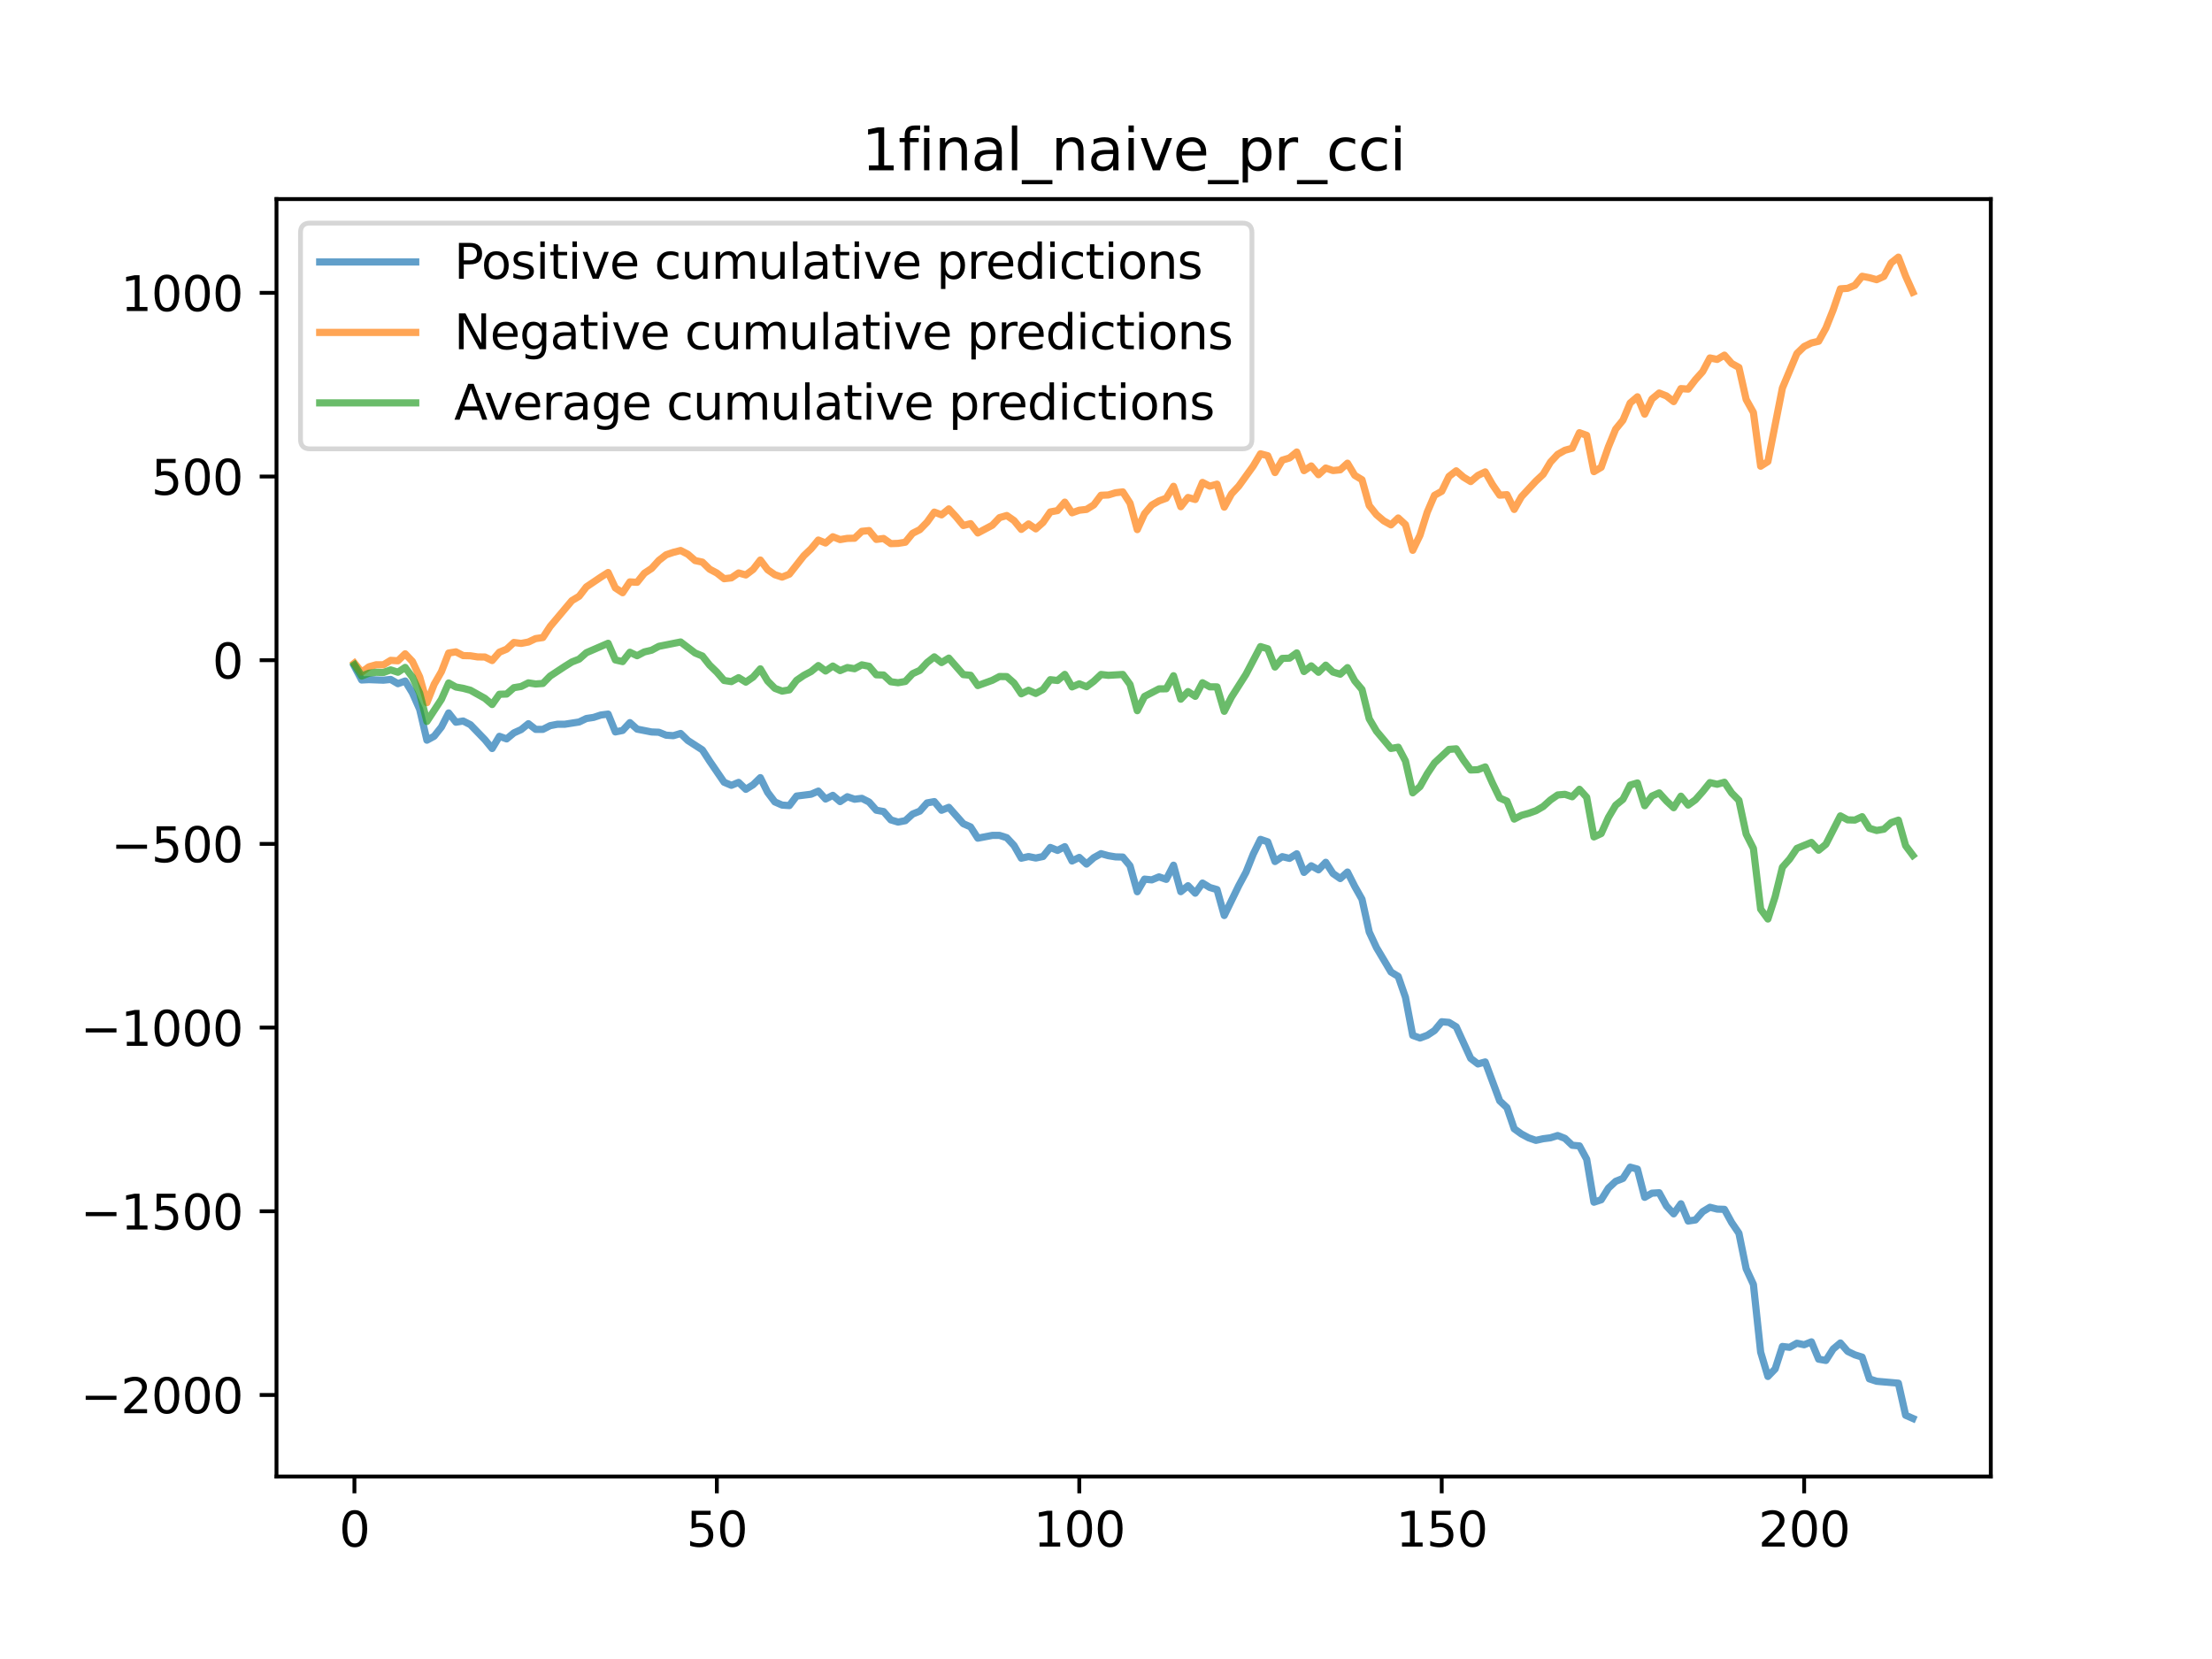 <?xml version="1.0" encoding="utf-8" standalone="no"?>
<!DOCTYPE svg PUBLIC "-//W3C//DTD SVG 1.1//EN"
  "http://www.w3.org/Graphics/SVG/1.1/DTD/svg11.dtd">
<svg xmlns:xlink="http://www.w3.org/1999/xlink" width="460.8pt" height="345.6pt" viewBox="0 0 460.8 345.6" xmlns="http://www.w3.org/2000/svg" version="1.1">
 <defs>
  <style type="text/css">*{stroke-linejoin: round; stroke-linecap: butt}</style>
 </defs>
 <g id="figure_1">
  <g id="patch_1">
   <path d="M 0 345.6 
L 460.8 345.6 
L 460.8 0 
L 0 0 
z
" style="fill: #ffffff"/>
  </g>
  <g id="axes_1">
   <g id="patch_2">
    <path d="M 57.6 307.584 
L 414.72 307.584 
L 414.72 41.472 
L 57.6 41.472 
z
" style="fill: #ffffff"/>
   </g>
   <g id="matplotlib.axis_1">
    <g id="xtick_1">
     <g id="line2d_1">
      <defs>
       <path id="m386fb7168c" d="M 0 0 
L 0 3.5 
" style="stroke: #000000; stroke-width: 0.8"/>
      </defs>
      <g>
       <use xlink:href="#m386fb7168c" x="73.833" y="307.584" style="stroke: #000000; stroke-width: 0.8"/>
      </g>
     </g>
     <g id="text_1">
      <!-- 0 -->
      <g transform="translate(70.651 322.182) scale(0.1 -0.1)">
       <defs>
        <path id="DejaVuSans-30" d="M 2034 4250 
Q 1547 4250 1301 3770 
Q 1056 3291 1056 2328 
Q 1056 1369 1301 889 
Q 1547 409 2034 409 
Q 2525 409 2770 889 
Q 3016 1369 3016 2328 
Q 3016 3291 2770 3770 
Q 2525 4250 2034 4250 
z
M 2034 4750 
Q 2819 4750 3233 4129 
Q 3647 3509 3647 2328 
Q 3647 1150 3233 529 
Q 2819 -91 2034 -91 
Q 1250 -91 836 529 
Q 422 1150 422 2328 
Q 422 3509 836 4129 
Q 1250 4750 2034 4750 
z
" transform="scale(0.016)"/>
       </defs>
       <use xlink:href="#DejaVuSans-30"/>
      </g>
     </g>
    </g>
    <g id="xtick_2">
     <g id="line2d_2">
      <g>
       <use xlink:href="#m386fb7168c" x="149.334" y="307.584" style="stroke: #000000; stroke-width: 0.8"/>
      </g>
     </g>
     <g id="text_2">
      <!-- 50 -->
      <g transform="translate(142.971 322.182) scale(0.1 -0.1)">
       <defs>
        <path id="DejaVuSans-35" d="M 691 4666 
L 3169 4666 
L 3169 4134 
L 1269 4134 
L 1269 2991 
Q 1406 3038 1543 3061 
Q 1681 3084 1819 3084 
Q 2600 3084 3056 2656 
Q 3513 2228 3513 1497 
Q 3513 744 3044 326 
Q 2575 -91 1722 -91 
Q 1428 -91 1123 -41 
Q 819 9 494 109 
L 494 744 
Q 775 591 1075 516 
Q 1375 441 1709 441 
Q 2250 441 2565 725 
Q 2881 1009 2881 1497 
Q 2881 1984 2565 2268 
Q 2250 2553 1709 2553 
Q 1456 2553 1204 2497 
Q 953 2441 691 2322 
L 691 4666 
z
" transform="scale(0.016)"/>
       </defs>
       <use xlink:href="#DejaVuSans-35"/>
       <use xlink:href="#DejaVuSans-30" x="63.623"/>
      </g>
     </g>
    </g>
    <g id="xtick_3">
     <g id="line2d_3">
      <g>
       <use xlink:href="#m386fb7168c" x="224.835" y="307.584" style="stroke: #000000; stroke-width: 0.8"/>
      </g>
     </g>
     <g id="text_3">
      <!-- 100 -->
      <g transform="translate(215.291 322.182) scale(0.1 -0.1)">
       <defs>
        <path id="DejaVuSans-31" d="M 794 531 
L 1825 531 
L 1825 4091 
L 703 3866 
L 703 4441 
L 1819 4666 
L 2450 4666 
L 2450 531 
L 3481 531 
L 3481 0 
L 794 0 
L 794 531 
z
" transform="scale(0.016)"/>
       </defs>
       <use xlink:href="#DejaVuSans-31"/>
       <use xlink:href="#DejaVuSans-30" x="63.623"/>
       <use xlink:href="#DejaVuSans-30" x="127.246"/>
      </g>
     </g>
    </g>
    <g id="xtick_4">
     <g id="line2d_4">
      <g>
       <use xlink:href="#m386fb7168c" x="300.336" y="307.584" style="stroke: #000000; stroke-width: 0.8"/>
      </g>
     </g>
     <g id="text_4">
      <!-- 150 -->
      <g transform="translate(290.792 322.182) scale(0.1 -0.1)">
       <use xlink:href="#DejaVuSans-31"/>
       <use xlink:href="#DejaVuSans-35" x="63.623"/>
       <use xlink:href="#DejaVuSans-30" x="127.246"/>
      </g>
     </g>
    </g>
    <g id="xtick_5">
     <g id="line2d_5">
      <g>
       <use xlink:href="#m386fb7168c" x="375.837" y="307.584" style="stroke: #000000; stroke-width: 0.8"/>
      </g>
     </g>
     <g id="text_5">
      <!-- 200 -->
      <g transform="translate(366.293 322.182) scale(0.1 -0.1)">
       <defs>
        <path id="DejaVuSans-32" d="M 1228 531 
L 3431 531 
L 3431 0 
L 469 0 
L 469 531 
Q 828 903 1448 1529 
Q 2069 2156 2228 2338 
Q 2531 2678 2651 2914 
Q 2772 3150 2772 3378 
Q 2772 3750 2511 3984 
Q 2250 4219 1831 4219 
Q 1534 4219 1204 4116 
Q 875 4013 500 3803 
L 500 4441 
Q 881 4594 1212 4672 
Q 1544 4750 1819 4750 
Q 2544 4750 2975 4387 
Q 3406 4025 3406 3419 
Q 3406 3131 3298 2873 
Q 3191 2616 2906 2266 
Q 2828 2175 2409 1742 
Q 1991 1309 1228 531 
z
" transform="scale(0.016)"/>
       </defs>
       <use xlink:href="#DejaVuSans-32"/>
       <use xlink:href="#DejaVuSans-30" x="63.623"/>
       <use xlink:href="#DejaVuSans-30" x="127.246"/>
      </g>
     </g>
    </g>
   </g>
   <g id="matplotlib.axis_2">
    <g id="ytick_1">
     <g id="line2d_6">
      <defs>
       <path id="m0bde819111" d="M 0 0 
L -3.5 0 
" style="stroke: #000000; stroke-width: 0.8"/>
      </defs>
      <g>
       <use xlink:href="#m0bde819111" x="57.6" y="290.599" style="stroke: #000000; stroke-width: 0.8"/>
      </g>
     </g>
     <g id="text_6">
      <!-- −2000 -->
      <g transform="translate(16.77 294.398) scale(0.1 -0.1)">
       <defs>
        <path id="DejaVuSans-2212" d="M 678 2272 
L 4684 2272 
L 4684 1741 
L 678 1741 
L 678 2272 
z
" transform="scale(0.016)"/>
       </defs>
       <use xlink:href="#DejaVuSans-2212"/>
       <use xlink:href="#DejaVuSans-32" x="83.789"/>
       <use xlink:href="#DejaVuSans-30" x="147.412"/>
       <use xlink:href="#DejaVuSans-30" x="211.035"/>
       <use xlink:href="#DejaVuSans-30" x="274.658"/>
      </g>
     </g>
    </g>
    <g id="ytick_2">
     <g id="line2d_7">
      <g>
       <use xlink:href="#m0bde819111" x="57.6" y="252.333" style="stroke: #000000; stroke-width: 0.8"/>
      </g>
     </g>
     <g id="text_7">
      <!-- −1500 -->
      <g transform="translate(16.77 256.132) scale(0.1 -0.1)">
       <use xlink:href="#DejaVuSans-2212"/>
       <use xlink:href="#DejaVuSans-31" x="83.789"/>
       <use xlink:href="#DejaVuSans-35" x="147.412"/>
       <use xlink:href="#DejaVuSans-30" x="211.035"/>
       <use xlink:href="#DejaVuSans-30" x="274.658"/>
      </g>
     </g>
    </g>
    <g id="ytick_3">
     <g id="line2d_8">
      <g>
       <use xlink:href="#m0bde819111" x="57.6" y="214.067" style="stroke: #000000; stroke-width: 0.8"/>
      </g>
     </g>
     <g id="text_8">
      <!-- −1000 -->
      <g transform="translate(16.77 217.866) scale(0.1 -0.1)">
       <use xlink:href="#DejaVuSans-2212"/>
       <use xlink:href="#DejaVuSans-31" x="83.789"/>
       <use xlink:href="#DejaVuSans-30" x="147.412"/>
       <use xlink:href="#DejaVuSans-30" x="211.035"/>
       <use xlink:href="#DejaVuSans-30" x="274.658"/>
      </g>
     </g>
    </g>
    <g id="ytick_4">
     <g id="line2d_9">
      <g>
       <use xlink:href="#m0bde819111" x="57.6" y="175.801" style="stroke: #000000; stroke-width: 0.8"/>
      </g>
     </g>
     <g id="text_9">
      <!-- −500 -->
      <g transform="translate(23.133 179.6) scale(0.1 -0.1)">
       <use xlink:href="#DejaVuSans-2212"/>
       <use xlink:href="#DejaVuSans-35" x="83.789"/>
       <use xlink:href="#DejaVuSans-30" x="147.412"/>
       <use xlink:href="#DejaVuSans-30" x="211.035"/>
      </g>
     </g>
    </g>
    <g id="ytick_5">
     <g id="line2d_10">
      <g>
       <use xlink:href="#m0bde819111" x="57.6" y="137.534" style="stroke: #000000; stroke-width: 0.8"/>
      </g>
     </g>
     <g id="text_10">
      <!-- 0 -->
      <g transform="translate(44.237 141.334) scale(0.1 -0.1)">
       <use xlink:href="#DejaVuSans-30"/>
      </g>
     </g>
    </g>
    <g id="ytick_6">
     <g id="line2d_11">
      <g>
       <use xlink:href="#m0bde819111" x="57.6" y="99.268" style="stroke: #000000; stroke-width: 0.8"/>
      </g>
     </g>
     <g id="text_11">
      <!-- 500 -->
      <g transform="translate(31.512 103.067) scale(0.1 -0.1)">
       <use xlink:href="#DejaVuSans-35"/>
       <use xlink:href="#DejaVuSans-30" x="63.623"/>
       <use xlink:href="#DejaVuSans-30" x="127.246"/>
      </g>
     </g>
    </g>
    <g id="ytick_7">
     <g id="line2d_12">
      <g>
       <use xlink:href="#m0bde819111" x="57.6" y="61.002" style="stroke: #000000; stroke-width: 0.8"/>
      </g>
     </g>
     <g id="text_12">
      <!-- 1000 -->
      <g transform="translate(25.15 64.801) scale(0.1 -0.1)">
       <use xlink:href="#DejaVuSans-31"/>
       <use xlink:href="#DejaVuSans-30" x="63.623"/>
       <use xlink:href="#DejaVuSans-30" x="127.246"/>
       <use xlink:href="#DejaVuSans-30" x="190.869"/>
      </g>
     </g>
    </g>
   </g>
   <g id="line2d_13">
    <path d="M 73.833 138.81 
L 75.343 141.654 
L 76.853 141.578 
L 79.873 141.693 
L 81.383 141.54 
L 82.893 142.42 
L 84.403 141.869 
L 85.913 144.343 
L 87.423 147.757 
L 88.933 154.194 
L 90.443 153.371 
L 91.953 151.458 
L 93.463 148.519 
L 94.973 150.448 
L 96.483 150.201 
L 97.993 150.966 
L 101.013 154.091 
L 102.523 155.928 
L 104.033 153.39 
L 105.543 153.925 
L 107.053 152.675 
L 108.563 151.987 
L 110.073 150.762 
L 111.583 151.936 
L 113.093 151.936 
L 114.603 151.17 
L 116.113 150.875 
L 117.623 150.875 
L 120.643 150.403 
L 122.153 149.676 
L 123.663 149.447 
L 125.173 148.949 
L 126.683 148.758 
L 128.193 152.47 
L 129.704 152.163 
L 131.214 150.537 
L 132.724 151.889 
L 135.744 152.482 
L 137.254 152.54 
L 138.764 153.152 
L 140.274 153.254 
L 141.784 152.795 
L 143.294 154.262 
L 146.314 156.216 
L 147.824 158.545 
L 150.844 162.953 
L 152.354 163.596 
L 153.864 162.988 
L 155.374 164.427 
L 156.884 163.475 
L 158.394 162.001 
L 159.904 165.052 
L 161.414 167.054 
L 162.924 167.714 
L 164.434 167.816 
L 165.944 165.834 
L 168.964 165.451 
L 170.474 164.8 
L 171.984 166.451 
L 173.494 165.686 
L 175.004 166.987 
L 176.514 165.973 
L 178.024 166.493 
L 179.534 166.31 
L 181.044 167.075 
L 182.554 168.784 
L 184.064 169.06 
L 185.574 170.794 
L 187.084 171.254 
L 188.594 170.963 
L 190.104 169.585 
L 191.614 168.973 
L 193.124 167.264 
L 194.634 166.988 
L 196.144 168.794 
L 197.654 168.182 
L 200.675 171.595 
L 202.185 172.256 
L 203.695 174.607 
L 206.715 174.027 
L 208.225 174.027 
L 209.735 174.511 
L 211.245 176.138 
L 212.755 178.778 
L 214.265 178.434 
L 215.775 178.74 
L 217.285 178.424 
L 218.795 176.542 
L 220.305 177.154 
L 221.815 176.376 
L 223.325 179.36 
L 224.835 178.614 
L 226.345 180 
L 227.855 178.674 
L 229.365 177.832 
L 230.875 178.253 
L 232.385 178.502 
L 233.895 178.54 
L 235.405 180.361 
L 236.915 185.765 
L 238.425 183.141 
L 239.935 183.294 
L 241.445 182.666 
L 242.955 183.186 
L 244.465 180.24 
L 245.975 185.75 
L 247.485 184.513 
L 248.995 186.063 
L 250.505 183.958 
L 252.015 184.877 
L 253.525 185.317 
L 255.035 190.712 
L 258.055 184.5 
L 259.565 181.694 
L 261.075 177.918 
L 262.585 174.857 
L 264.095 175.374 
L 265.605 179.468 
L 267.115 178.458 
L 268.625 178.815 
L 270.135 177.859 
L 271.645 181.736 
L 273.156 180.359 
L 274.666 181.2 
L 276.176 179.632 
L 277.686 181.966 
L 279.196 183.018 
L 280.706 181.662 
L 282.216 184.647 
L 283.726 187.326 
L 285.236 194.156 
L 286.746 197.401 
L 289.766 202.487 
L 291.276 203.41 
L 292.786 207.768 
L 294.296 215.693 
L 295.806 216.237 
L 297.316 215.68 
L 298.826 214.691 
L 300.336 212.85 
L 301.846 212.983 
L 303.356 213.901 
L 306.376 220.486 
L 307.886 221.64 
L 309.396 221.222 
L 312.416 229.329 
L 313.926 230.737 
L 315.436 235.142 
L 316.946 236.229 
L 318.456 237.038 
L 319.966 237.558 
L 321.476 237.219 
L 322.986 237.025 
L 324.496 236.552 
L 326.006 237.145 
L 327.516 238.578 
L 329.026 238.708 
L 330.536 241.493 
L 332.046 250.441 
L 333.556 249.936 
L 335.066 247.506 
L 336.576 246.09 
L 338.086 245.49 
L 339.596 243.143 
L 341.106 243.549 
L 342.616 249.424 
L 344.127 248.562 
L 345.637 248.47 
L 347.147 251.225 
L 348.657 252.866 
L 350.167 250.769 
L 351.677 254.366 
L 353.187 254.137 
L 354.697 252.415 
L 356.207 251.496 
L 357.717 251.879 
L 359.227 251.93 
L 360.737 254.685 
L 362.247 256.904 
L 363.757 264.295 
L 365.267 267.573 
L 366.777 281.671 
L 368.287 286.739 
L 369.797 285.177 
L 371.307 280.496 
L 372.817 280.668 
L 374.327 279.818 
L 375.837 280.136 
L 377.347 279.531 
L 378.857 283.141 
L 380.367 283.405 
L 381.877 281.033 
L 383.387 279.764 
L 384.897 281.512 
L 386.407 282.239 
L 387.917 282.711 
L 389.427 287.245 
L 390.937 287.743 
L 395.467 288.141 
L 396.977 294.825 
L 398.487 295.488 
L 398.487 295.488 
" clip-path="url(#p9f1070552f)" style="fill: none; stroke: #1f77b4; stroke-opacity: 0.7; stroke-width: 1.5; stroke-linecap: square"/>
   </g>
   <g id="line2d_14">
    <path d="M 73.833 138.136 
L 75.343 140.011 
L 76.853 138.909 
L 78.363 138.48 
L 79.873 138.493 
L 81.383 137.564 
L 82.893 137.655 
L 84.403 136.201 
L 85.913 137.793 
L 87.423 141.007 
L 88.933 146.378 
L 90.443 142.551 
L 91.953 139.923 
L 93.463 136.039 
L 94.973 135.793 
L 96.483 136.573 
L 97.993 136.612 
L 99.503 136.852 
L 101.013 136.865 
L 102.523 137.6 
L 104.033 135.865 
L 105.543 135.237 
L 107.053 133.841 
L 108.563 134.032 
L 110.073 133.745 
L 111.583 133.031 
L 113.093 132.812 
L 114.603 130.503 
L 119.133 125.122 
L 120.643 124.214 
L 122.153 122.262 
L 125.173 120.222 
L 126.683 119.259 
L 128.193 122.481 
L 129.704 123.476 
L 131.214 121.221 
L 132.724 121.304 
L 134.234 119.416 
L 135.744 118.415 
L 137.254 116.743 
L 138.764 115.571 
L 140.274 115.061 
L 141.784 114.678 
L 143.294 115.459 
L 144.804 116.775 
L 146.314 117.097 
L 147.824 118.566 
L 149.334 119.37 
L 150.844 120.556 
L 152.354 120.384 
L 153.864 119.358 
L 155.374 119.774 
L 156.884 118.626 
L 158.394 116.667 
L 159.904 118.672 
L 161.414 119.724 
L 162.924 120.221 
L 164.434 119.609 
L 167.454 115.77 
L 168.964 114.327 
L 170.474 112.505 
L 171.984 113.117 
L 173.494 111.816 
L 175.004 112.407 
L 176.514 112.152 
L 178.024 112.121 
L 179.534 110.684 
L 181.044 110.531 
L 182.554 112.368 
L 184.064 112.176 
L 185.574 113.248 
L 187.084 113.197 
L 188.594 112.954 
L 190.104 111.102 
L 191.614 110.337 
L 193.124 108.781 
L 194.634 106.684 
L 196.144 107.254 
L 197.654 106.015 
L 199.164 107.647 
L 200.675 109.471 
L 202.185 109.089 
L 203.695 111.024 
L 206.715 109.417 
L 208.225 107.83 
L 209.735 107.393 
L 211.245 108.445 
L 212.755 110.282 
L 214.265 109.147 
L 215.775 110.172 
L 217.285 108.833 
L 218.795 106.644 
L 220.305 106.364 
L 221.815 104.603 
L 223.325 106.823 
L 224.835 106.287 
L 226.345 106.119 
L 227.855 105.181 
L 229.365 103.172 
L 230.875 103.111 
L 232.385 102.652 
L 233.895 102.468 
L 235.405 104.815 
L 236.915 110.325 
L 238.425 107.022 
L 239.935 105.218 
L 241.445 104.345 
L 242.955 103.788 
L 244.465 101.306 
L 245.975 105.558 
L 247.485 103.634 
L 248.995 104.049 
L 250.505 100.498 
L 252.015 101.282 
L 253.525 100.861 
L 255.035 105.645 
L 256.545 102.889 
L 258.055 101.267 
L 261.075 97.08 
L 262.585 94.539 
L 264.095 94.934 
L 265.605 98.439 
L 267.115 95.863 
L 268.625 95.404 
L 270.135 94.164 
L 271.645 98.041 
L 273.156 97.066 
L 274.666 98.887 
L 276.176 97.497 
L 277.686 98.024 
L 279.196 97.871 
L 280.706 96.493 
L 282.216 99.019 
L 283.726 99.937 
L 285.236 105.325 
L 286.746 107.219 
L 288.256 108.501 
L 289.766 109.343 
L 291.276 107.904 
L 292.786 109.295 
L 294.296 114.639 
L 295.806 111.514 
L 297.316 106.708 
L 298.826 103.187 
L 300.336 102.345 
L 301.846 99.246 
L 303.356 98.085 
L 304.866 99.397 
L 306.376 100.316 
L 307.886 99.04 
L 309.396 98.305 
L 310.906 100.946 
L 312.416 103.15 
L 313.926 103.048 
L 315.436 106.122 
L 316.946 103.469 
L 319.966 100.216 
L 321.476 98.8 
L 322.986 96.275 
L 324.496 94.652 
L 326.006 93.799 
L 327.516 93.378 
L 329.026 90.141 
L 330.536 90.688 
L 332.046 98.249 
L 333.556 97.35 
L 335.066 93.064 
L 336.576 89.391 
L 338.086 87.541 
L 339.596 83.952 
L 341.106 82.66 
L 342.616 86.272 
L 344.127 83.124 
L 345.637 81.873 
L 347.147 82.476 
L 348.657 83.655 
L 350.167 80.954 
L 351.677 81.056 
L 353.187 79.092 
L 354.697 77.408 
L 356.207 74.567 
L 357.717 74.873 
L 359.227 73.985 
L 360.737 75.715 
L 362.247 76.546 
L 363.757 83.22 
L 365.267 85.931 
L 366.777 97.117 
L 368.287 96.153 
L 371.307 80.834 
L 374.327 73.651 
L 375.837 72.184 
L 377.347 71.444 
L 378.857 71.087 
L 380.367 68.351 
L 381.877 64.563 
L 383.387 60.167 
L 384.897 60.065 
L 386.407 59.428 
L 387.917 57.553 
L 389.427 57.849 
L 390.937 58.262 
L 392.447 57.574 
L 393.957 54.771 
L 395.467 53.568 
L 396.977 57.515 
L 398.487 60.882 
L 398.487 60.882 
" clip-path="url(#p9f1070552f)" style="fill: none; stroke: #ff7f0e; stroke-opacity: 0.7; stroke-width: 1.5; stroke-linecap: square"/>
   </g>
   <g id="line2d_15">
    <path d="M 73.833 138.473 
L 75.343 140.833 
L 76.853 140.243 
L 78.363 140.048 
L 79.873 140.093 
L 81.383 139.552 
L 82.893 140.038 
L 84.403 139.035 
L 85.913 141.068 
L 87.423 144.382 
L 88.933 150.286 
L 91.953 145.691 
L 93.463 142.279 
L 94.973 143.12 
L 96.483 143.387 
L 97.993 143.789 
L 101.013 145.478 
L 102.523 146.764 
L 104.033 144.627 
L 105.543 144.581 
L 107.053 143.258 
L 108.563 143.009 
L 110.073 142.254 
L 111.583 142.483 
L 113.093 142.374 
L 114.603 140.837 
L 117.623 138.845 
L 119.133 137.903 
L 120.643 137.308 
L 122.153 135.969 
L 126.683 134.008 
L 128.193 137.475 
L 129.704 137.82 
L 131.214 135.879 
L 132.724 136.596 
L 134.234 135.806 
L 135.744 135.449 
L 137.254 134.641 
L 141.784 133.737 
L 144.804 136.029 
L 146.314 136.656 
L 147.824 138.555 
L 149.334 140.018 
L 150.844 141.755 
L 152.354 141.99 
L 153.864 141.173 
L 155.374 142.1 
L 156.884 141.05 
L 158.394 139.334 
L 159.904 141.862 
L 161.414 143.389 
L 162.924 143.968 
L 164.434 143.712 
L 165.944 141.726 
L 167.454 140.687 
L 168.964 139.889 
L 170.474 138.653 
L 171.984 139.784 
L 173.494 138.751 
L 175.004 139.697 
L 176.514 139.062 
L 178.024 139.307 
L 179.534 138.497 
L 181.044 138.803 
L 182.554 140.576 
L 184.064 140.618 
L 185.574 142.021 
L 187.084 142.225 
L 188.594 141.959 
L 190.104 140.344 
L 191.614 139.655 
L 193.124 138.022 
L 194.634 136.836 
L 196.144 138.024 
L 197.654 137.098 
L 200.675 140.533 
L 202.185 140.672 
L 203.695 142.815 
L 206.715 141.722 
L 208.225 140.929 
L 209.735 140.952 
L 211.245 142.292 
L 212.755 144.53 
L 214.265 143.79 
L 215.775 144.456 
L 217.285 143.629 
L 218.795 141.593 
L 220.305 141.759 
L 221.815 140.49 
L 223.325 143.092 
L 224.835 142.451 
L 226.345 143.06 
L 227.855 141.927 
L 229.365 140.502 
L 230.875 140.682 
L 233.895 140.504 
L 235.405 142.588 
L 236.915 148.045 
L 238.425 145.081 
L 241.445 143.506 
L 242.955 143.487 
L 244.465 140.773 
L 245.975 145.654 
L 247.485 144.073 
L 248.995 145.056 
L 250.505 142.228 
L 252.015 143.079 
L 253.525 143.089 
L 255.035 148.178 
L 256.545 145.206 
L 259.565 140.458 
L 262.585 134.698 
L 264.095 135.154 
L 265.605 138.954 
L 267.115 137.16 
L 268.625 137.109 
L 270.135 136.011 
L 271.645 139.889 
L 273.156 138.712 
L 274.666 140.044 
L 276.176 138.564 
L 277.686 139.995 
L 279.196 140.444 
L 280.706 139.078 
L 282.216 141.833 
L 283.726 143.631 
L 285.236 149.741 
L 286.746 152.31 
L 289.766 155.915 
L 291.276 155.657 
L 292.786 158.531 
L 294.296 165.166 
L 295.806 163.876 
L 297.316 161.194 
L 298.826 158.939 
L 301.846 156.114 
L 303.356 155.993 
L 304.866 158.339 
L 306.376 160.401 
L 307.886 160.34 
L 309.396 159.764 
L 310.906 163.143 
L 312.416 166.239 
L 313.926 166.892 
L 315.436 170.632 
L 316.946 169.849 
L 318.456 169.43 
L 319.966 168.887 
L 321.476 168.01 
L 322.986 166.65 
L 324.496 165.602 
L 326.006 165.472 
L 327.516 165.978 
L 329.026 164.424 
L 330.536 166.091 
L 332.046 174.345 
L 333.556 173.643 
L 335.066 170.285 
L 336.576 167.74 
L 338.086 166.516 
L 339.596 163.548 
L 341.106 163.104 
L 342.616 167.848 
L 344.127 165.843 
L 345.637 165.172 
L 347.147 166.851 
L 348.657 168.26 
L 350.167 165.862 
L 351.677 167.711 
L 353.187 166.614 
L 354.697 164.911 
L 356.207 163.032 
L 357.717 163.376 
L 359.227 162.958 
L 360.737 165.2 
L 362.247 166.725 
L 363.757 173.757 
L 365.267 176.752 
L 366.777 189.394 
L 368.287 191.446 
L 369.797 186.794 
L 371.307 180.665 
L 372.817 178.958 
L 374.327 176.734 
L 377.347 175.488 
L 378.857 177.114 
L 380.367 175.878 
L 383.387 169.966 
L 384.897 170.789 
L 386.407 170.833 
L 387.917 170.132 
L 389.427 172.547 
L 390.937 173.003 
L 392.447 172.735 
L 393.957 171.372 
L 395.467 170.854 
L 396.977 176.17 
L 398.487 178.185 
L 398.487 178.185 
" clip-path="url(#p9f1070552f)" style="fill: none; stroke: #2ca02c; stroke-opacity: 0.7; stroke-width: 1.5; stroke-linecap: square"/>
   </g>
   <g id="patch_3">
    <path d="M 57.6 307.584 
L 57.6 41.472 
" style="fill: none; stroke: #000000; stroke-width: 0.8; stroke-linejoin: miter; stroke-linecap: square"/>
   </g>
   <g id="patch_4">
    <path d="M 414.72 307.584 
L 414.72 41.472 
" style="fill: none; stroke: #000000; stroke-width: 0.8; stroke-linejoin: miter; stroke-linecap: square"/>
   </g>
   <g id="patch_5">
    <path d="M 57.6 307.584 
L 414.72 307.584 
" style="fill: none; stroke: #000000; stroke-width: 0.8; stroke-linejoin: miter; stroke-linecap: square"/>
   </g>
   <g id="patch_6">
    <path d="M 57.6 41.472 
L 414.72 41.472 
" style="fill: none; stroke: #000000; stroke-width: 0.8; stroke-linejoin: miter; stroke-linecap: square"/>
   </g>
   <g id="text_13">
    <!-- 1final_naive_pr_cci -->
    <g transform="translate(179.487 35.472) scale(0.12 -0.12)">
     <defs>
      <path id="DejaVuSans-66" d="M 2375 4863 
L 2375 4384 
L 1825 4384 
Q 1516 4384 1395 4259 
Q 1275 4134 1275 3809 
L 1275 3500 
L 2222 3500 
L 2222 3053 
L 1275 3053 
L 1275 0 
L 697 0 
L 697 3053 
L 147 3053 
L 147 3500 
L 697 3500 
L 697 3744 
Q 697 4328 969 4595 
Q 1241 4863 1831 4863 
L 2375 4863 
z
" transform="scale(0.016)"/>
      <path id="DejaVuSans-69" d="M 603 3500 
L 1178 3500 
L 1178 0 
L 603 0 
L 603 3500 
z
M 603 4863 
L 1178 4863 
L 1178 4134 
L 603 4134 
L 603 4863 
z
" transform="scale(0.016)"/>
      <path id="DejaVuSans-6e" d="M 3513 2113 
L 3513 0 
L 2938 0 
L 2938 2094 
Q 2938 2591 2744 2837 
Q 2550 3084 2163 3084 
Q 1697 3084 1428 2787 
Q 1159 2491 1159 1978 
L 1159 0 
L 581 0 
L 581 3500 
L 1159 3500 
L 1159 2956 
Q 1366 3272 1645 3428 
Q 1925 3584 2291 3584 
Q 2894 3584 3203 3211 
Q 3513 2838 3513 2113 
z
" transform="scale(0.016)"/>
      <path id="DejaVuSans-61" d="M 2194 1759 
Q 1497 1759 1228 1600 
Q 959 1441 959 1056 
Q 959 750 1161 570 
Q 1363 391 1709 391 
Q 2188 391 2477 730 
Q 2766 1069 2766 1631 
L 2766 1759 
L 2194 1759 
z
M 3341 1997 
L 3341 0 
L 2766 0 
L 2766 531 
Q 2569 213 2275 61 
Q 1981 -91 1556 -91 
Q 1019 -91 701 211 
Q 384 513 384 1019 
Q 384 1609 779 1909 
Q 1175 2209 1959 2209 
L 2766 2209 
L 2766 2266 
Q 2766 2663 2505 2880 
Q 2244 3097 1772 3097 
Q 1472 3097 1187 3025 
Q 903 2953 641 2809 
L 641 3341 
Q 956 3463 1253 3523 
Q 1550 3584 1831 3584 
Q 2591 3584 2966 3190 
Q 3341 2797 3341 1997 
z
" transform="scale(0.016)"/>
      <path id="DejaVuSans-6c" d="M 603 4863 
L 1178 4863 
L 1178 0 
L 603 0 
L 603 4863 
z
" transform="scale(0.016)"/>
      <path id="DejaVuSans-5f" d="M 3263 -1063 
L 3263 -1509 
L -63 -1509 
L -63 -1063 
L 3263 -1063 
z
" transform="scale(0.016)"/>
      <path id="DejaVuSans-76" d="M 191 3500 
L 800 3500 
L 1894 563 
L 2988 3500 
L 3597 3500 
L 2284 0 
L 1503 0 
L 191 3500 
z
" transform="scale(0.016)"/>
      <path id="DejaVuSans-65" d="M 3597 1894 
L 3597 1613 
L 953 1613 
Q 991 1019 1311 708 
Q 1631 397 2203 397 
Q 2534 397 2845 478 
Q 3156 559 3463 722 
L 3463 178 
Q 3153 47 2828 -22 
Q 2503 -91 2169 -91 
Q 1331 -91 842 396 
Q 353 884 353 1716 
Q 353 2575 817 3079 
Q 1281 3584 2069 3584 
Q 2775 3584 3186 3129 
Q 3597 2675 3597 1894 
z
M 3022 2063 
Q 3016 2534 2758 2815 
Q 2500 3097 2075 3097 
Q 1594 3097 1305 2825 
Q 1016 2553 972 2059 
L 3022 2063 
z
" transform="scale(0.016)"/>
      <path id="DejaVuSans-70" d="M 1159 525 
L 1159 -1331 
L 581 -1331 
L 581 3500 
L 1159 3500 
L 1159 2969 
Q 1341 3281 1617 3432 
Q 1894 3584 2278 3584 
Q 2916 3584 3314 3078 
Q 3713 2572 3713 1747 
Q 3713 922 3314 415 
Q 2916 -91 2278 -91 
Q 1894 -91 1617 61 
Q 1341 213 1159 525 
z
M 3116 1747 
Q 3116 2381 2855 2742 
Q 2594 3103 2138 3103 
Q 1681 3103 1420 2742 
Q 1159 2381 1159 1747 
Q 1159 1113 1420 752 
Q 1681 391 2138 391 
Q 2594 391 2855 752 
Q 3116 1113 3116 1747 
z
" transform="scale(0.016)"/>
      <path id="DejaVuSans-72" d="M 2631 2963 
Q 2534 3019 2420 3045 
Q 2306 3072 2169 3072 
Q 1681 3072 1420 2755 
Q 1159 2438 1159 1844 
L 1159 0 
L 581 0 
L 581 3500 
L 1159 3500 
L 1159 2956 
Q 1341 3275 1631 3429 
Q 1922 3584 2338 3584 
Q 2397 3584 2469 3576 
Q 2541 3569 2628 3553 
L 2631 2963 
z
" transform="scale(0.016)"/>
      <path id="DejaVuSans-63" d="M 3122 3366 
L 3122 2828 
Q 2878 2963 2633 3030 
Q 2388 3097 2138 3097 
Q 1578 3097 1268 2742 
Q 959 2388 959 1747 
Q 959 1106 1268 751 
Q 1578 397 2138 397 
Q 2388 397 2633 464 
Q 2878 531 3122 666 
L 3122 134 
Q 2881 22 2623 -34 
Q 2366 -91 2075 -91 
Q 1284 -91 818 406 
Q 353 903 353 1747 
Q 353 2603 823 3093 
Q 1294 3584 2113 3584 
Q 2378 3584 2631 3529 
Q 2884 3475 3122 3366 
z
" transform="scale(0.016)"/>
     </defs>
     <use xlink:href="#DejaVuSans-31"/>
     <use xlink:href="#DejaVuSans-66" x="63.623"/>
     <use xlink:href="#DejaVuSans-69" x="98.828"/>
     <use xlink:href="#DejaVuSans-6e" x="126.611"/>
     <use xlink:href="#DejaVuSans-61" x="189.99"/>
     <use xlink:href="#DejaVuSans-6c" x="251.27"/>
     <use xlink:href="#DejaVuSans-5f" x="279.053"/>
     <use xlink:href="#DejaVuSans-6e" x="329.053"/>
     <use xlink:href="#DejaVuSans-61" x="392.432"/>
     <use xlink:href="#DejaVuSans-69" x="453.711"/>
     <use xlink:href="#DejaVuSans-76" x="481.494"/>
     <use xlink:href="#DejaVuSans-65" x="540.674"/>
     <use xlink:href="#DejaVuSans-5f" x="602.197"/>
     <use xlink:href="#DejaVuSans-70" x="652.197"/>
     <use xlink:href="#DejaVuSans-72" x="715.674"/>
     <use xlink:href="#DejaVuSans-5f" x="756.787"/>
     <use xlink:href="#DejaVuSans-63" x="806.787"/>
     <use xlink:href="#DejaVuSans-63" x="861.768"/>
     <use xlink:href="#DejaVuSans-69" x="916.748"/>
    </g>
   </g>
   <g id="legend_1">
    <g id="patch_7">
     <path d="M 64.6 93.506 
L 258.805 93.506 
Q 260.805 93.506 260.805 91.506 
L 260.805 48.472 
Q 260.805 46.472 258.805 46.472 
L 64.6 46.472 
Q 62.6 46.472 62.6 48.472 
L 62.6 91.506 
Q 62.6 93.506 64.6 93.506 
z
" style="fill: #ffffff; opacity: 0.8; stroke: #cccccc; stroke-linejoin: miter"/>
    </g>
    <g id="line2d_16">
     <path d="M 66.6 54.57 
L 76.6 54.57 
L 86.6 54.57 
" style="fill: none; stroke: #1f77b4; stroke-opacity: 0.7; stroke-width: 1.5; stroke-linecap: square"/>
    </g>
    <g id="text_14">
     <!-- Positive cumulative predictions -->
     <g transform="translate(94.6 58.07) scale(0.1 -0.1)">
      <defs>
       <path id="DejaVuSans-50" d="M 1259 4147 
L 1259 2394 
L 2053 2394 
Q 2494 2394 2734 2622 
Q 2975 2850 2975 3272 
Q 2975 3691 2734 3919 
Q 2494 4147 2053 4147 
L 1259 4147 
z
M 628 4666 
L 2053 4666 
Q 2838 4666 3239 4311 
Q 3641 3956 3641 3272 
Q 3641 2581 3239 2228 
Q 2838 1875 2053 1875 
L 1259 1875 
L 1259 0 
L 628 0 
L 628 4666 
z
" transform="scale(0.016)"/>
       <path id="DejaVuSans-6f" d="M 1959 3097 
Q 1497 3097 1228 2736 
Q 959 2375 959 1747 
Q 959 1119 1226 758 
Q 1494 397 1959 397 
Q 2419 397 2687 759 
Q 2956 1122 2956 1747 
Q 2956 2369 2687 2733 
Q 2419 3097 1959 3097 
z
M 1959 3584 
Q 2709 3584 3137 3096 
Q 3566 2609 3566 1747 
Q 3566 888 3137 398 
Q 2709 -91 1959 -91 
Q 1206 -91 779 398 
Q 353 888 353 1747 
Q 353 2609 779 3096 
Q 1206 3584 1959 3584 
z
" transform="scale(0.016)"/>
       <path id="DejaVuSans-73" d="M 2834 3397 
L 2834 2853 
Q 2591 2978 2328 3040 
Q 2066 3103 1784 3103 
Q 1356 3103 1142 2972 
Q 928 2841 928 2578 
Q 928 2378 1081 2264 
Q 1234 2150 1697 2047 
L 1894 2003 
Q 2506 1872 2764 1633 
Q 3022 1394 3022 966 
Q 3022 478 2636 193 
Q 2250 -91 1575 -91 
Q 1294 -91 989 -36 
Q 684 19 347 128 
L 347 722 
Q 666 556 975 473 
Q 1284 391 1588 391 
Q 1994 391 2212 530 
Q 2431 669 2431 922 
Q 2431 1156 2273 1281 
Q 2116 1406 1581 1522 
L 1381 1569 
Q 847 1681 609 1914 
Q 372 2147 372 2553 
Q 372 3047 722 3315 
Q 1072 3584 1716 3584 
Q 2034 3584 2315 3537 
Q 2597 3491 2834 3397 
z
" transform="scale(0.016)"/>
       <path id="DejaVuSans-74" d="M 1172 4494 
L 1172 3500 
L 2356 3500 
L 2356 3053 
L 1172 3053 
L 1172 1153 
Q 1172 725 1289 603 
Q 1406 481 1766 481 
L 2356 481 
L 2356 0 
L 1766 0 
Q 1100 0 847 248 
Q 594 497 594 1153 
L 594 3053 
L 172 3053 
L 172 3500 
L 594 3500 
L 594 4494 
L 1172 4494 
z
" transform="scale(0.016)"/>
       <path id="DejaVuSans-20" transform="scale(0.016)"/>
       <path id="DejaVuSans-75" d="M 544 1381 
L 544 3500 
L 1119 3500 
L 1119 1403 
Q 1119 906 1312 657 
Q 1506 409 1894 409 
Q 2359 409 2629 706 
Q 2900 1003 2900 1516 
L 2900 3500 
L 3475 3500 
L 3475 0 
L 2900 0 
L 2900 538 
Q 2691 219 2414 64 
Q 2138 -91 1772 -91 
Q 1169 -91 856 284 
Q 544 659 544 1381 
z
M 1991 3584 
L 1991 3584 
z
" transform="scale(0.016)"/>
       <path id="DejaVuSans-6d" d="M 3328 2828 
Q 3544 3216 3844 3400 
Q 4144 3584 4550 3584 
Q 5097 3584 5394 3201 
Q 5691 2819 5691 2113 
L 5691 0 
L 5113 0 
L 5113 2094 
Q 5113 2597 4934 2840 
Q 4756 3084 4391 3084 
Q 3944 3084 3684 2787 
Q 3425 2491 3425 1978 
L 3425 0 
L 2847 0 
L 2847 2094 
Q 2847 2600 2669 2842 
Q 2491 3084 2119 3084 
Q 1678 3084 1418 2786 
Q 1159 2488 1159 1978 
L 1159 0 
L 581 0 
L 581 3500 
L 1159 3500 
L 1159 2956 
Q 1356 3278 1631 3431 
Q 1906 3584 2284 3584 
Q 2666 3584 2933 3390 
Q 3200 3197 3328 2828 
z
" transform="scale(0.016)"/>
       <path id="DejaVuSans-64" d="M 2906 2969 
L 2906 4863 
L 3481 4863 
L 3481 0 
L 2906 0 
L 2906 525 
Q 2725 213 2448 61 
Q 2172 -91 1784 -91 
Q 1150 -91 751 415 
Q 353 922 353 1747 
Q 353 2572 751 3078 
Q 1150 3584 1784 3584 
Q 2172 3584 2448 3432 
Q 2725 3281 2906 2969 
z
M 947 1747 
Q 947 1113 1208 752 
Q 1469 391 1925 391 
Q 2381 391 2643 752 
Q 2906 1113 2906 1747 
Q 2906 2381 2643 2742 
Q 2381 3103 1925 3103 
Q 1469 3103 1208 2742 
Q 947 2381 947 1747 
z
" transform="scale(0.016)"/>
      </defs>
      <use xlink:href="#DejaVuSans-50"/>
      <use xlink:href="#DejaVuSans-6f" x="56.678"/>
      <use xlink:href="#DejaVuSans-73" x="117.859"/>
      <use xlink:href="#DejaVuSans-69" x="169.959"/>
      <use xlink:href="#DejaVuSans-74" x="197.742"/>
      <use xlink:href="#DejaVuSans-69" x="236.951"/>
      <use xlink:href="#DejaVuSans-76" x="264.734"/>
      <use xlink:href="#DejaVuSans-65" x="323.914"/>
      <use xlink:href="#DejaVuSans-20" x="385.438"/>
      <use xlink:href="#DejaVuSans-63" x="417.225"/>
      <use xlink:href="#DejaVuSans-75" x="472.205"/>
      <use xlink:href="#DejaVuSans-6d" x="535.584"/>
      <use xlink:href="#DejaVuSans-75" x="632.996"/>
      <use xlink:href="#DejaVuSans-6c" x="696.375"/>
      <use xlink:href="#DejaVuSans-61" x="724.158"/>
      <use xlink:href="#DejaVuSans-74" x="785.438"/>
      <use xlink:href="#DejaVuSans-69" x="824.646"/>
      <use xlink:href="#DejaVuSans-76" x="852.43"/>
      <use xlink:href="#DejaVuSans-65" x="911.609"/>
      <use xlink:href="#DejaVuSans-20" x="973.133"/>
      <use xlink:href="#DejaVuSans-70" x="1004.92"/>
      <use xlink:href="#DejaVuSans-72" x="1068.396"/>
      <use xlink:href="#DejaVuSans-65" x="1107.26"/>
      <use xlink:href="#DejaVuSans-64" x="1168.783"/>
      <use xlink:href="#DejaVuSans-69" x="1232.26"/>
      <use xlink:href="#DejaVuSans-63" x="1260.043"/>
      <use xlink:href="#DejaVuSans-74" x="1315.023"/>
      <use xlink:href="#DejaVuSans-69" x="1354.232"/>
      <use xlink:href="#DejaVuSans-6f" x="1382.016"/>
      <use xlink:href="#DejaVuSans-6e" x="1443.197"/>
      <use xlink:href="#DejaVuSans-73" x="1506.576"/>
     </g>
    </g>
    <g id="line2d_17">
     <path d="M 66.6 69.249 
L 76.6 69.249 
L 86.6 69.249 
" style="fill: none; stroke: #ff7f0e; stroke-opacity: 0.7; stroke-width: 1.5; stroke-linecap: square"/>
    </g>
    <g id="text_15">
     <!-- Negative cumulative predictions -->
     <g transform="translate(94.6 72.749) scale(0.1 -0.1)">
      <defs>
       <path id="DejaVuSans-4e" d="M 628 4666 
L 1478 4666 
L 3547 763 
L 3547 4666 
L 4159 4666 
L 4159 0 
L 3309 0 
L 1241 3903 
L 1241 0 
L 628 0 
L 628 4666 
z
" transform="scale(0.016)"/>
       <path id="DejaVuSans-67" d="M 2906 1791 
Q 2906 2416 2648 2759 
Q 2391 3103 1925 3103 
Q 1463 3103 1205 2759 
Q 947 2416 947 1791 
Q 947 1169 1205 825 
Q 1463 481 1925 481 
Q 2391 481 2648 825 
Q 2906 1169 2906 1791 
z
M 3481 434 
Q 3481 -459 3084 -895 
Q 2688 -1331 1869 -1331 
Q 1566 -1331 1297 -1286 
Q 1028 -1241 775 -1147 
L 775 -588 
Q 1028 -725 1275 -790 
Q 1522 -856 1778 -856 
Q 2344 -856 2625 -561 
Q 2906 -266 2906 331 
L 2906 616 
Q 2728 306 2450 153 
Q 2172 0 1784 0 
Q 1141 0 747 490 
Q 353 981 353 1791 
Q 353 2603 747 3093 
Q 1141 3584 1784 3584 
Q 2172 3584 2450 3431 
Q 2728 3278 2906 2969 
L 2906 3500 
L 3481 3500 
L 3481 434 
z
" transform="scale(0.016)"/>
      </defs>
      <use xlink:href="#DejaVuSans-4e"/>
      <use xlink:href="#DejaVuSans-65" x="74.805"/>
      <use xlink:href="#DejaVuSans-67" x="136.328"/>
      <use xlink:href="#DejaVuSans-61" x="199.805"/>
      <use xlink:href="#DejaVuSans-74" x="261.084"/>
      <use xlink:href="#DejaVuSans-69" x="300.293"/>
      <use xlink:href="#DejaVuSans-76" x="328.076"/>
      <use xlink:href="#DejaVuSans-65" x="387.256"/>
      <use xlink:href="#DejaVuSans-20" x="448.779"/>
      <use xlink:href="#DejaVuSans-63" x="480.566"/>
      <use xlink:href="#DejaVuSans-75" x="535.547"/>
      <use xlink:href="#DejaVuSans-6d" x="598.926"/>
      <use xlink:href="#DejaVuSans-75" x="696.338"/>
      <use xlink:href="#DejaVuSans-6c" x="759.717"/>
      <use xlink:href="#DejaVuSans-61" x="787.5"/>
      <use xlink:href="#DejaVuSans-74" x="848.779"/>
      <use xlink:href="#DejaVuSans-69" x="887.988"/>
      <use xlink:href="#DejaVuSans-76" x="915.771"/>
      <use xlink:href="#DejaVuSans-65" x="974.951"/>
      <use xlink:href="#DejaVuSans-20" x="1036.475"/>
      <use xlink:href="#DejaVuSans-70" x="1068.262"/>
      <use xlink:href="#DejaVuSans-72" x="1131.738"/>
      <use xlink:href="#DejaVuSans-65" x="1170.602"/>
      <use xlink:href="#DejaVuSans-64" x="1232.125"/>
      <use xlink:href="#DejaVuSans-69" x="1295.602"/>
      <use xlink:href="#DejaVuSans-63" x="1323.385"/>
      <use xlink:href="#DejaVuSans-74" x="1378.365"/>
      <use xlink:href="#DejaVuSans-69" x="1417.574"/>
      <use xlink:href="#DejaVuSans-6f" x="1445.357"/>
      <use xlink:href="#DejaVuSans-6e" x="1506.539"/>
      <use xlink:href="#DejaVuSans-73" x="1569.918"/>
     </g>
    </g>
    <g id="line2d_18">
     <path d="M 66.6 83.927 
L 76.6 83.927 
L 86.6 83.927 
" style="fill: none; stroke: #2ca02c; stroke-opacity: 0.7; stroke-width: 1.5; stroke-linecap: square"/>
    </g>
    <g id="text_16">
     <!-- Average cumulative predictions -->
     <g transform="translate(94.6 87.427) scale(0.1 -0.1)">
      <defs>
       <path id="DejaVuSans-41" d="M 2188 4044 
L 1331 1722 
L 3047 1722 
L 2188 4044 
z
M 1831 4666 
L 2547 4666 
L 4325 0 
L 3669 0 
L 3244 1197 
L 1141 1197 
L 716 0 
L 50 0 
L 1831 4666 
z
" transform="scale(0.016)"/>
      </defs>
      <use xlink:href="#DejaVuSans-41"/>
      <use xlink:href="#DejaVuSans-76" x="62.533"/>
      <use xlink:href="#DejaVuSans-65" x="121.713"/>
      <use xlink:href="#DejaVuSans-72" x="183.236"/>
      <use xlink:href="#DejaVuSans-61" x="224.35"/>
      <use xlink:href="#DejaVuSans-67" x="285.629"/>
      <use xlink:href="#DejaVuSans-65" x="349.105"/>
      <use xlink:href="#DejaVuSans-20" x="410.629"/>
      <use xlink:href="#DejaVuSans-63" x="442.416"/>
      <use xlink:href="#DejaVuSans-75" x="497.396"/>
      <use xlink:href="#DejaVuSans-6d" x="560.775"/>
      <use xlink:href="#DejaVuSans-75" x="658.188"/>
      <use xlink:href="#DejaVuSans-6c" x="721.566"/>
      <use xlink:href="#DejaVuSans-61" x="749.35"/>
      <use xlink:href="#DejaVuSans-74" x="810.629"/>
      <use xlink:href="#DejaVuSans-69" x="849.838"/>
      <use xlink:href="#DejaVuSans-76" x="877.621"/>
      <use xlink:href="#DejaVuSans-65" x="936.801"/>
      <use xlink:href="#DejaVuSans-20" x="998.324"/>
      <use xlink:href="#DejaVuSans-70" x="1030.111"/>
      <use xlink:href="#DejaVuSans-72" x="1093.588"/>
      <use xlink:href="#DejaVuSans-65" x="1132.451"/>
      <use xlink:href="#DejaVuSans-64" x="1193.975"/>
      <use xlink:href="#DejaVuSans-69" x="1257.451"/>
      <use xlink:href="#DejaVuSans-63" x="1285.234"/>
      <use xlink:href="#DejaVuSans-74" x="1340.215"/>
      <use xlink:href="#DejaVuSans-69" x="1379.424"/>
      <use xlink:href="#DejaVuSans-6f" x="1407.207"/>
      <use xlink:href="#DejaVuSans-6e" x="1468.389"/>
      <use xlink:href="#DejaVuSans-73" x="1531.768"/>
     </g>
    </g>
   </g>
  </g>
 </g>
 <defs>
  <clipPath id="p9f1070552f">
   <rect x="57.6" y="41.472" width="357.12" height="266.112"/>
  </clipPath>
 </defs>
</svg>
